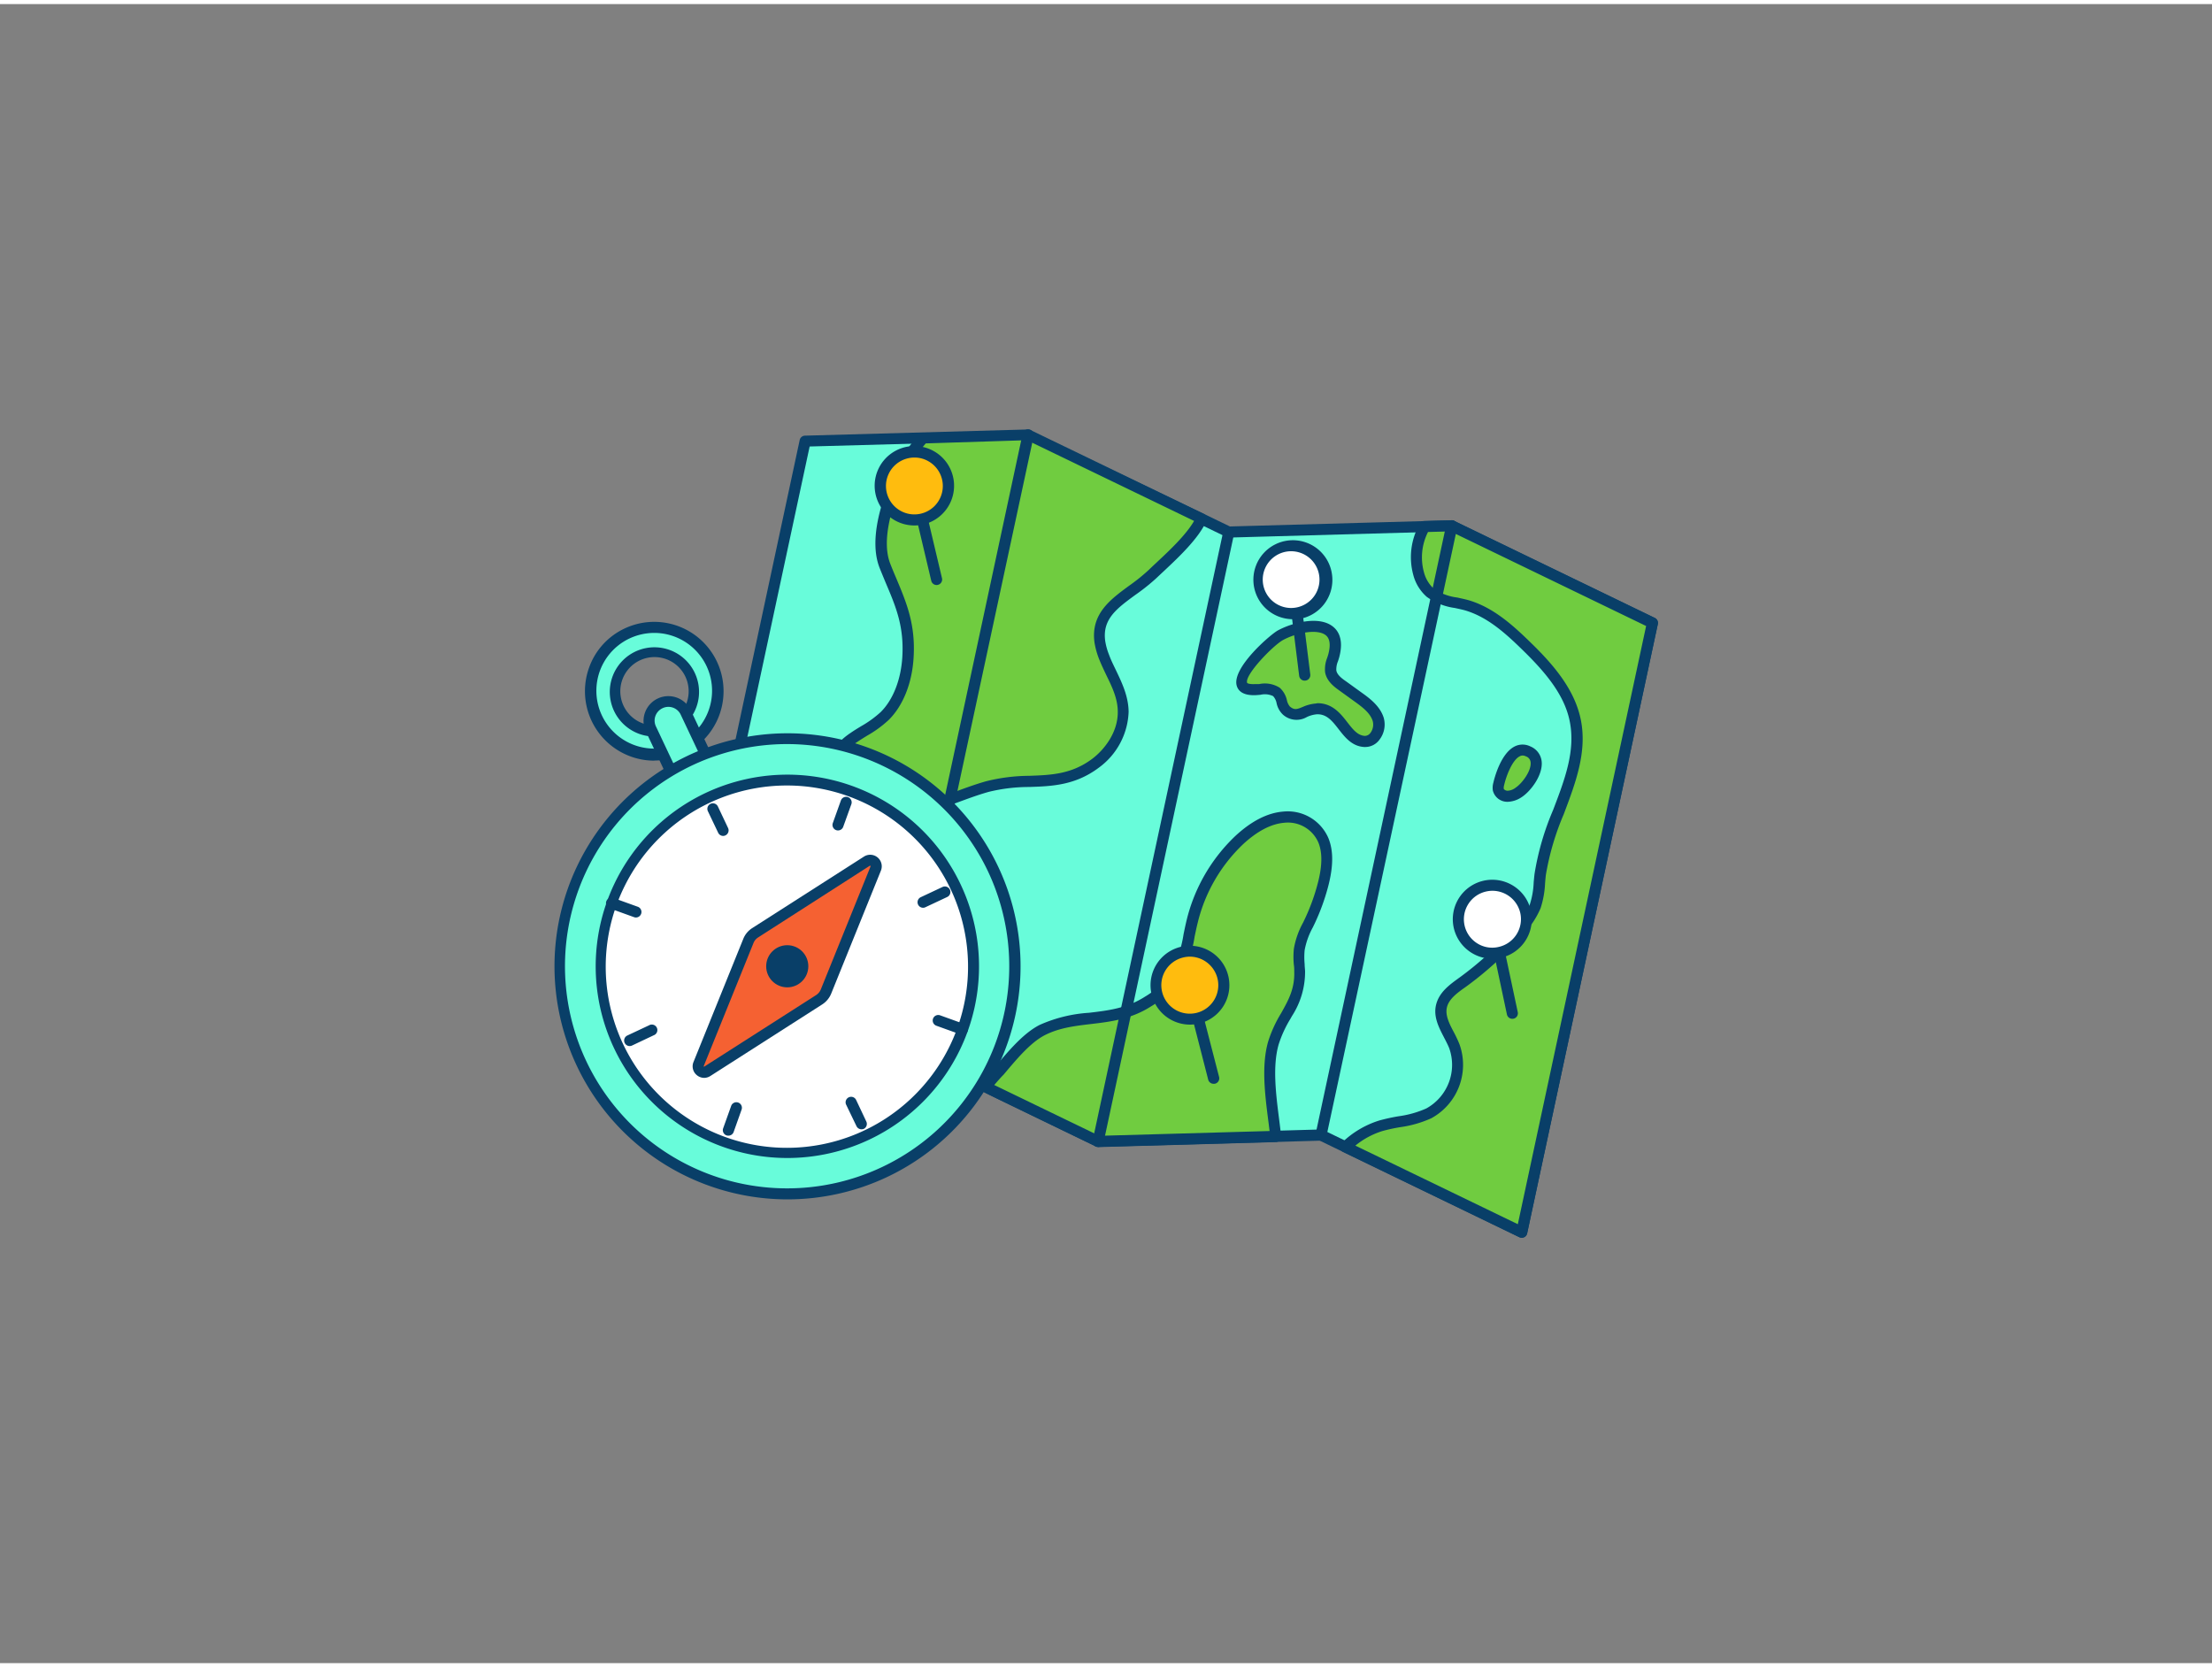 <svg xmlns="http://www.w3.org/2000/svg" viewBox="0 0 400 300" width="406" height="306" class="illustration styles_illustrationTablet__1DWOa"><rect x="0" y="0" width="400" height="300" fill="#808080" stroke="none"/><g id="_197_adventure_outline" data-name="#197_adventure_outline"><polygon points="298.81 111.9 275.18 222.08 249.43 209.63 243.3 206.67 238.88 204.52 230.69 204.75 198.57 205.65 178.16 195.77 162.28 188.09 121.96 189.22 145.59 79.04 166.95 78.45 168.34 78.41 185.9 77.92 216.77 92.84 217.24 93.08 222.2 95.47 257.61 94.48 262.51 94.35 298.81 111.9" fill="#68fcda"></polygon><path d="M275.18,223.08a1,1,0,0,1-.44-.1l-36.07-17.45-40.07,1.12a1.07,1.07,0,0,1-.47-.1L162.06,189.1,122,190.22a1,1,0,0,1-.8-.36A1,1,0,0,1,121,189L144.61,78.83a1,1,0,0,1,.95-.79l40.32-1.12a1.06,1.06,0,0,1,.46.1l36.07,17.44,40.07-1.11a1.1,1.1,0,0,1,.47.1L299.24,111a1,1,0,0,1,.55,1.11L276.16,222.29a1,1,0,0,1-.54.69A1,1,0,0,1,275.18,223.08Zm-36.3-19.56a1.13,1.13,0,0,1,.44.1l35.15,17,23.2-108.17L262.3,95.35l-40.07,1.12a1,1,0,0,1-.46-.1l-5.46-2.64L185.69,78.92,146.41,80l-23.2,108.17,39-1.1a1.19,1.19,0,0,1,.46.1l36.08,17.46,40.07-1.13Z" fill="#093f68"></path><path d="M298.81,111.9,275.18,222.08l-25.75-12.45-6.13-3a15.76,15.76,0,0,1,6.4-3.83c2.88-.86,6-.89,8.71-2.25A10,10,0,0,0,263,188.46c-1-2.44-3-4.79-2.32-7.33.46-1.85,2.17-3.06,3.72-4.18a62,62,0,0,0,10.47-9.61,14.4,14.4,0,0,0,2.74-4.18,24.71,24.71,0,0,0,.9-5.77c1.14-9.56,8.26-18.43,6.32-27.85-1.11-5.42-5.05-9.77-9-13.63-3.14-3-6.55-6.06-10.76-7.22-2.2-.61-4.65-.73-6.41-2.18a6.94,6.94,0,0,1-2.15-3.46,11.27,11.27,0,0,1,1.06-8.57l4.91-.13Z" fill="#70cc40"></path><path d="M275.18,223.08a1,1,0,0,1-.44-.1l-31.87-15.41a1,1,0,0,1-.27-1.62,17,17,0,0,1,6.81-4.07,33.92,33.92,0,0,1,3.51-.77,18.28,18.28,0,0,0,5-1.41,9,9,0,0,0,4.15-10.88c-.25-.63-.59-1.27-.94-1.95-.92-1.78-2-3.79-1.42-6s2.39-3.51,4-4.69l.09-.06a60.76,60.76,0,0,0,10.29-9.45,13.56,13.56,0,0,0,2.56-3.88,14.87,14.87,0,0,0,.69-4c.05-.52.09-1,.16-1.55a49.14,49.14,0,0,1,3.36-11.53c2.09-5.48,4.07-10.66,3-16-1-5.07-4.81-9.3-8.73-13.11-3-2.92-6.28-5.86-10.32-7-.57-.15-1.15-.27-1.74-.4a11.31,11.31,0,0,1-5.05-2,7.92,7.92,0,0,1-2.46-4A12.21,12.21,0,0,1,256.72,94a1,1,0,0,1,.86-.53l4.9-.13a1.07,1.07,0,0,1,.47.1L299.24,111a1,1,0,0,1,.55,1.11L276.16,222.29a1,1,0,0,1-.54.69A1,1,0,0,1,275.18,223.08Zm-30.09-16.66,29.38,14.21,23.2-108.17L262.3,95.35l-4.07.11a10.15,10.15,0,0,0-.73,7.3,6.11,6.11,0,0,0,1.82,3,9.65,9.65,0,0,0,4.19,1.55c.63.14,1.25.27,1.86.43,4.5,1.24,8.13,4.51,11.18,7.48,4.15,4,8.15,8.54,9.3,14.14,1.21,5.91-1,11.61-3.07,17.12a48.24,48.24,0,0,0-3.24,11c-.06.49-.1,1-.14,1.48a16.93,16.93,0,0,1-.81,4.52,15.37,15.37,0,0,1-2.92,4.48A62.87,62.87,0,0,1,265,177.76l-.09.06c-1.42,1-2.88,2.09-3.25,3.55s.42,3,1.26,4.58a23.32,23.32,0,0,1,1,2.14,11,11,0,0,1-5.11,13.39,20.4,20.4,0,0,1-5.58,1.6,30,30,0,0,0-3.3.72A14.6,14.6,0,0,0,245.09,206.42Z" fill="#093f68"></path><path d="M203.09,128c0,3.71-2.22,7.18-5,9.29-6.45,4.84-12.67,2.26-19.6,4.22s-13.59,5.89-20.7,5.11a9.46,9.46,0,0,1-5.57-2.35,6.87,6.87,0,0,1-2-6.14,9.28,9.28,0,0,1,4.15-5.54c1.86-1.29,3.94-2.26,5.59-3.89,2.69-2.66,4-6.75,4.21-10.68.41-6.83-1.86-10.74-4.14-16.46-1.85-4.65.3-11.42,2.42-16.27a26.56,26.56,0,0,1,4.48-6.87l1.4,0,17.56-.49,30.87,14.92.47.24c-1.61,3.59-6.41,7.65-8.86,10-4.15,4-10.37,6-9.51,12.26a12.76,12.76,0,0,0,.75,2.7C200.89,121.37,203.05,124.38,203.09,128Z" fill="#70cc40"></path><path d="M159.66,147.76a16.43,16.43,0,0,1-2-.11,10.23,10.23,0,0,1-6.15-2.62,7.87,7.87,0,0,1-2.28-7.05c.57-2.91,2.8-5,4.57-6.18.62-.43,1.27-.83,1.92-1.22a19.52,19.52,0,0,0,3.53-2.55c2.25-2.23,3.68-5.88,3.92-10,.32-5.5-1.14-9-3-13.37-.35-.85-.72-1.73-1.09-2.66-2-5,.23-12,2.44-17a27.09,27.09,0,0,1,4.65-7.14,1,1,0,0,1,.71-.33l1.39,0,17.57-.49a1,1,0,0,1,.46.1L217.7,92.19a1,1,0,0,1,.45,1.3c-1.41,3.15-5,6.52-7.64,9-.53.49-1,.94-1.44,1.35a37,37,0,0,1-3.77,3c-3.34,2.45-6,4.38-5.44,8.35a11.57,11.57,0,0,0,.69,2.47c.36,1,.82,1.9,1.26,2.82,1.11,2.32,2.25,4.72,2.28,7.51h0a13.07,13.07,0,0,1-5.39,10.09c-4.27,3.2-8.48,3.35-12.56,3.49a30.74,30.74,0,0,0-7.38.89c-2,.56-4,1.32-6,2.05C168.54,146.14,164.18,147.76,159.66,147.76Zm7.75-68.32a25,25,0,0,0-4,6.3c-2,4.68-4.13,11.17-2.41,15.49.36.92.72,1.78,1.08,2.62,1.87,4.46,3.48,8.3,3.13,14.27-.26,4.63-1.9,8.76-4.51,11.33a20.54,20.54,0,0,1-3.88,2.83c-.62.38-1.24.76-1.84,1.17a8.44,8.44,0,0,0-3.74,4.91,5.86,5.86,0,0,0,1.7,5.22,8.26,8.26,0,0,0,5,2.08c4.76.53,9.55-1.25,14.18-3,2-.75,4.07-1.52,6.14-2.11a32.81,32.81,0,0,1,7.85-1c3.94-.14,7.66-.27,11.42-3.09,2.24-1.7,4.63-4.82,4.6-8.48,0-2.35-1-4.45-2.09-6.67-.45-.95-.92-1.93-1.32-2.95a14.47,14.47,0,0,1-.8-2.91c-.7-5.16,2.82-7.75,6.24-10.26a34,34,0,0,0,3.56-2.86c.43-.42.92-.88,1.46-1.38,2.25-2.11,5.26-4.92,6.75-7.49l-30.21-14.6Z" fill="#093f68"></path><path d="M232.76,182.5a24.48,24.48,0,0,0-2.49,5.33c-1.46,5.11-.1,11.86.42,16.92l-32.12.91-20.41-9.88c3-3.2,6.56-8.41,10.3-10.3,6-3,12.78-1.08,19.11-5.14a15.53,15.53,0,0,0,5.35-5.28c1.55-2.78,1.88-6.12,2.65-9.25a30.21,30.21,0,0,1,8.53-14.68c2.33-2.15,5.09-3.87,8-4.12a7.06,7.06,0,0,1,7.18,4.17c1,2.51.62,5.57-.13,8.32a38.34,38.34,0,0,1-2.29,6.23,17.66,17.66,0,0,0-1.93,5.2,25.9,25.9,0,0,0,.09,3.94A13.71,13.71,0,0,1,232.76,182.5Z" fill="#70cc40"></path><path d="M198.57,206.66a1.13,1.13,0,0,1-.44-.1l-17.22-8.34c-3.9-1.89-3.9-1.89-3.72-2.67a.94.94,0,0,1,.24-.45c.78-.85,1.61-1.83,2.49-2.88,2.42-2.89,5.17-6.16,8.09-7.63a25.82,25.82,0,0,1,8.93-2.19c3.52-.42,6.84-.82,10.09-2.9a14.23,14.23,0,0,0,5-4.93,22,22,0,0,0,2-6.4c.18-.87.36-1.74.57-2.6a31.09,31.09,0,0,1,8.83-15.18c2.88-2.66,5.77-4.14,8.59-4.37a8,8,0,0,1,8.19,4.78c.95,2.3.92,5.23-.1,9a39.1,39.1,0,0,1-2.34,6.39l-.37.77a13.56,13.56,0,0,0-1.48,4.12,13.3,13.3,0,0,0,0,2.52c0,.42.06.85.08,1.27a14.69,14.69,0,0,1-2.39,8.15h0l-.25.45a21.17,21.17,0,0,0-2.14,4.66c-1.13,3.92-.49,9,.07,13.4.14,1.1.27,2.16.38,3.15a1,1,0,0,1-.25.76,1,1,0,0,1-.72.34l-32.12.91Zm-18.78-11.2,19,9.19,30.79-.87c-.08-.65-.16-1.34-.25-2-.59-4.64-1.25-9.89,0-14.2a23,23,0,0,1,2.33-5.09l.25-.45c1.26-2.25,2.22-4.21,2.13-7.1,0-.4,0-.8-.07-1.2a14.75,14.75,0,0,1,0-2.9,15.09,15.09,0,0,1,1.67-4.75l.36-.75a36.69,36.69,0,0,0,2.22-6.07c.9-3.29.95-5.8.18-7.67a6,6,0,0,0-6.17-3.56c-2.37.2-4.86,1.5-7.41,3.85a29,29,0,0,0-8.23,14.2c-.21.82-.38,1.67-.56,2.51a23.89,23.89,0,0,1-2.2,7,16,16,0,0,1-5.68,5.64c-3.63,2.33-7.34,2.78-10.93,3.2-2.92.35-5.67.68-8.27,2s-5.16,4.4-7.46,7.14C180.88,194.19,180.33,194.84,179.79,195.46Zm53-13h0Z" fill="#093f68"></path><path d="M162.27,189.09l-.21,0a1,1,0,0,1-.77-1.19L184.92,77.71a1,1,0,0,1,2,.42L163.25,188.3A1,1,0,0,1,162.27,189.09Z" fill="#093f68"></path><path d="M198.57,206.66a.76.76,0,0,1-.21,0,1,1,0,0,1-.77-1.18l23.63-110.2a1,1,0,0,1,1.19-.76,1,1,0,0,1,.77,1.18l-23.63,110.2A1,1,0,0,1,198.57,206.66Z" fill="#093f68"></path><path d="M238.88,205.52l-.21,0a1,1,0,0,1-.77-1.19L261.53,94.14a1,1,0,1,1,2,.42L239.86,204.73A1,1,0,0,1,238.88,205.52Z" fill="#093f68"></path><path d="M134.2,174.83a1,1,0,0,1-.06-2l16.31-1.06a1,1,0,0,1,.13,2l-16.31,1.06Z" fill="#093f68"></path><path d="M136.42,164.45a1,1,0,0,1,0-2l9.52-.56a1,1,0,1,1,.12,2l-9.53.56Z" fill="#093f68"></path><path d="M227.07,124c1.28-.07,2.73-.4,3.74.4s.85,2.58,1.8,3.37c2,1.67,3.15-.17,5.37-.3,4.5-.25,5,5.69,8.77,5.91,1.83.11,3-2.24,2.44-4s-2.12-2.94-3.6-4l-2.77-2a4.58,4.58,0,0,1-2.2-2.68,7.74,7.74,0,0,1,.59-3c1.7-6.83-6-5.59-9.69-3.55C229.38,115.29,220.08,124.33,227.07,124Z" fill="#70cc40"></path><path d="M246.88,134.34h-.19c-2.22-.13-3.49-1.77-4.62-3.22s-2.17-2.8-4-2.69a5.43,5.43,0,0,0-1.73.48,3.7,3.7,0,0,1-4.33-.41,4,4,0,0,1-1.16-2.08,2.6,2.6,0,0,0-.63-1.28,3.44,3.44,0,0,0-2.29-.24l-.77.06h0c-2.48.13-3.28-.85-3.52-1.7-.92-3.23,6.09-9.27,7.44-10,2.46-1.34,7.33-2.73,9.91-.73,1,.76,2,2.32,1.23,5.4-.07.3-.17.6-.27.9a3.76,3.76,0,0,0-.3,1.66c.12.77.95,1.43,1.79,2l2.77,2c1.4,1,3.31,2.39,4,4.53a4.49,4.49,0,0,1-.76,4A3.18,3.18,0,0,1,246.88,134.34Zm-8.63-7.92c2.71,0,4.2,1.91,5.4,3.46,1,1.28,1.85,2.38,3.16,2.45a1.26,1.26,0,0,0,1-.53,2.51,2.51,0,0,0,.42-2.16c-.44-1.39-1.72-2.41-3.24-3.5l-2.77-2c-.87-.62-2.33-1.67-2.6-3.33a5.51,5.51,0,0,1,.38-2.6c.08-.26.17-.51.23-.76.41-1.64.24-2.76-.51-3.34-1.51-1.16-5.21-.47-7.73.9-1.8,1-6.89,6.24-6.48,7.7,0,.11.43.31,1.5.25h0l.69,0a5,5,0,0,1,3.72.67,4.25,4.25,0,0,1,1.29,2.24,2.69,2.69,0,0,0,.53,1.14c.83.69,1.26.52,2.3.1a7.21,7.21,0,0,1,2.37-.63Z" fill="#093f68"></path><path d="M274.64,142.52c1.89-1.24,5-5.89,1.68-7.41-3.05-1.38-4.85,3.93-5.3,5.89a2.67,2.67,0,0,0-.09,1,1.7,1.7,0,0,0,1.65,1.24A3.66,3.66,0,0,0,274.64,142.52Z" fill="#70cc40"></path><path d="M272.64,144.25h-.09a2.69,2.69,0,0,1-2.6-2.06,3.49,3.49,0,0,1,.1-1.41c.12-.53,1.25-5.25,3.87-6.55a3.15,3.15,0,0,1,2.81,0,3.3,3.3,0,0,1,2.06,2.81c.19,2.44-2,5.3-3.6,6.35h0A4.79,4.79,0,0,1,272.64,144.25Zm2.7-8.37a1.1,1.1,0,0,0-.52.14c-1.35.67-2.45,3.55-2.82,5.2a1.82,1.82,0,0,0-.08.61c0,.21.37.41.68.42a2.55,2.55,0,0,0,1.49-.57h0c1.14-.75,2.82-3,2.7-4.52a1.26,1.26,0,0,0-.89-1.14A1.36,1.36,0,0,0,275.34,135.88Z" fill="#093f68"></path><path d="M113.4,113.82a11.54,11.54,0,1,0,15.36,5.52A11.54,11.54,0,0,0,113.4,113.82Zm8,16.93a7.18,7.18,0,1,1,3.44-9.56A7.17,7.17,0,0,1,121.38,130.75Z" fill="#68fcda"></path><path d="M118.33,136.81A12.56,12.56,0,0,1,106.52,120a12.39,12.39,0,0,1,6.45-7.1h0a12.54,12.54,0,1,1,5.36,23.89Zm0-23.1a10.58,10.58,0,0,0-4.49,1h0a10.46,10.46,0,1,0,4.49-1Zm-4.91.11h0Zm4.92,18.63a8.29,8.29,0,0,1-2.77-.49,8.07,8.07,0,1,1,2.77.49Zm0-14.37a6.18,6.18,0,1,0,5.6,3.54A6.17,6.17,0,0,0,118.31,118.08Z" fill="#093f68"></path><path d="M123.21,125.54h.05a3.46,3.46,0,0,1,3.46,3.46v14.85a0,0,0,0,1,0,0h-7a0,0,0,0,1,0,0V129A3.46,3.46,0,0,1,123.21,125.54Z" transform="translate(-45.67 65.4) rotate(-25.24)" fill="#68fcda"></path><path d="M124,145.46a1,1,0,0,1-.34-.05,1,1,0,0,1-.57-.52l-6.33-13.43a4.49,4.49,0,0,1,8.12-3.83l6.33,13.43a1,1,0,0,1-.48,1.33l-6.31,3A1,1,0,0,1,124,145.46Zm-3.16-18.38a2.39,2.39,0,0,0-1,.23,2.48,2.48,0,0,0-1.32,1.42,2.45,2.45,0,0,0,.09,1.88l5.91,12.52L129,141l-5.91-12.52A2.46,2.46,0,0,0,120.83,127.08Z" fill="#093f68"></path><circle cx="142.36" cy="173.99" r="41.15" fill="#68fcda"></circle><path d="M142.42,216.14a42.14,42.14,0,1,1,17.91-4A42.22,42.22,0,0,1,142.42,216.14Zm-.09-82.33a40.17,40.17,0,1,0,36.35,23.06h0a40.29,40.29,0,0,0-36.35-23.06Z" fill="#093f68"></path><circle cx="142.36" cy="173.99" r="33.68" fill="#fff"></circle><path d="M142.41,208.66a34.66,34.66,0,1,1,14.73-3.3A34.71,34.71,0,0,1,142.41,208.66Zm-.08-67.36a32.76,32.76,0,1,0,11.07,1.94A32.67,32.67,0,0,0,142.33,141.3Z" fill="#093f68"></path><path d="M148.15,180.05,127.93,193a1.08,1.08,0,0,1-1.59-1.32l9-22.26a3.18,3.18,0,0,1,1.23-1.48L156.78,155a1.08,1.08,0,0,1,1.59,1.32l-9,22.26A3.23,3.23,0,0,1,148.15,180.05Z" fill="#f56132"></path><path d="M127.34,194.17a2.1,2.1,0,0,1-1.33-.49,2.06,2.06,0,0,1-.6-2.39l9-22.26a4.12,4.12,0,0,1,1.61-1.94l20.22-12.94a2.09,2.09,0,0,1,3.06,2.54l-9,22.26a4.2,4.2,0,0,1-1.62,1.94l-20.22,12.94A2.13,2.13,0,0,1,127.34,194.17Zm30-38.36-.05,0L137.1,168.77a2.13,2.13,0,0,0-.84,1l-9,22.26a.07.07,0,0,0,0,.1s.07,0,.1,0l20.22-12.93h0a2.23,2.23,0,0,0,.84-1l9-22.26a.07.07,0,0,0,0-.1Z" fill="#093f68"></path><circle cx="142.36" cy="173.99" r="3.81" fill="#093f68"></circle><path d="M130.78,150.42a1,1,0,0,1-.91-.57L128,145.93a1,1,0,0,1,1.81-.85l1.85,3.91a1,1,0,0,1-.48,1.33A.92.92,0,0,1,130.78,150.42Z" fill="#093f68"></path><path d="M155.78,203.47a1,1,0,0,1-.9-.57L153,199a1,1,0,0,1,1.81-.85l1.85,3.92a1,1,0,0,1-.48,1.33A1.07,1.07,0,0,1,155.78,203.47Z" fill="#093f68"></path><path d="M151.54,149.43a1,1,0,0,1-.34-.06,1,1,0,0,1-.6-1.28l1.46-4.08a1,1,0,0,1,1.89.68l-1.47,4.08A1,1,0,0,1,151.54,149.43Z" fill="#093f68"></path><path d="M131.71,204.62a1,1,0,0,1-.34-.05,1,1,0,0,1-.6-1.28l1.46-4.08a1,1,0,0,1,1.88.68L132.65,204A1,1,0,0,1,131.71,204.62Z" fill="#093f68"></path><path d="M166.92,163.41a1,1,0,0,1-.9-.57,1,1,0,0,1,.48-1.34l3.92-1.84a1,1,0,1,1,.85,1.81l-3.92,1.84A.94.94,0,0,1,166.92,163.41Z" fill="#093f68"></path><path d="M113.87,188.42a1,1,0,0,1-.91-.58,1,1,0,0,1,.48-1.33l3.92-1.84a1,1,0,1,1,.85,1.8l-3.91,1.85A1.12,1.12,0,0,1,113.87,188.42Z" fill="#093f68"></path><path d="M174.05,186.38a1,1,0,0,1-.34-.06l-4.36-1.57a1,1,0,1,1,.68-1.88l4.36,1.57a1,1,0,0,1,.6,1.27A1,1,0,0,1,174.05,186.38Z" fill="#093f68"></path><path d="M115,165.17a1,1,0,0,1-.34-.06l-4.35-1.57a1,1,0,1,1,.67-1.88l4.36,1.57a1,1,0,0,1,.6,1.27A1,1,0,0,1,115,165.17Z" fill="#093f68"></path><path d="M235.93,122.34a1,1,0,0,1-1-.88l-2.14-17.25a1,1,0,0,1,2-.24l2.15,17.25a1,1,0,0,1-.87,1.11Z" fill="#093f68"></path><circle cx="233.79" cy="104.09" r="6.14" fill="#fff"></circle><path d="M233.79,111.23a7.14,7.14,0,1,1,7.09-8h0a7.16,7.16,0,0,1-6.21,8C234.37,111.21,234.08,111.23,233.79,111.23Zm0-12.28a4.44,4.44,0,0,0-.63,0,5.13,5.13,0,1,0,.63,0Z" fill="#093f68"></path><path d="M273.5,183.49a1,1,0,0,1-1-.79l-3.61-17a1,1,0,0,1,.77-1.19,1,1,0,0,1,1.18.77l3.62,17a1,1,0,0,1-.77,1.19Z" fill="#093f68"></path><circle cx="269.89" cy="165.49" r="6.14" fill="#fff"></circle><path d="M269.87,172.63a7.17,7.17,0,0,1-7-5.66,7.14,7.14,0,0,1,10.88-7.47,7.07,7.07,0,0,1,3.09,4.5,7.15,7.15,0,0,1-5.5,8.47A7,7,0,0,1,269.87,172.63Zm0-12.29a5,5,0,0,0-1.08.12,5.14,5.14,0,0,0-1.73,9.34,5.07,5.07,0,0,0,3.87.71,5.15,5.15,0,0,0,4-6.09h0a5.17,5.17,0,0,0-5-4.08Z" fill="#093f68"></path><path d="M219.48,195.24a1,1,0,0,1-1-.75l-4.32-16.84a1,1,0,1,1,1.94-.5L220.45,194a1,1,0,0,1-.72,1.22A1,1,0,0,1,219.48,195.24Z" fill="#093f68"></path><circle cx="215.17" cy="177.4" r="6.14" fill="#ffbc0e"></circle><path d="M215.17,184.54a7.13,7.13,0,1,1,1.77-.22A7.14,7.14,0,0,1,215.17,184.54Zm0-12.29a5.06,5.06,0,0,0-1.28.17,5.15,5.15,0,1,0,6.25,3.7h0a5.18,5.18,0,0,0-5-3.87Z" fill="#093f68"></path><path d="M169.4,105.05a1,1,0,0,1-1-.77l-4-16.91a1,1,0,1,1,1.94-.46l4,16.9a1,1,0,0,1-.74,1.21A1,1,0,0,1,169.4,105.05Z" fill="#093f68"></path><circle cx="165.37" cy="87.14" r="6.14" fill="#ffbc0e"></circle><path d="M165.36,94.28a7.18,7.18,0,1,1,1.67-.2A6.87,6.87,0,0,1,165.36,94.28Zm0-12.28a4.92,4.92,0,0,0-1.2.14,5.14,5.14,0,1,0,3.88.62A5,5,0,0,0,165.38,82Z" fill="#093f68"></path></g></svg>